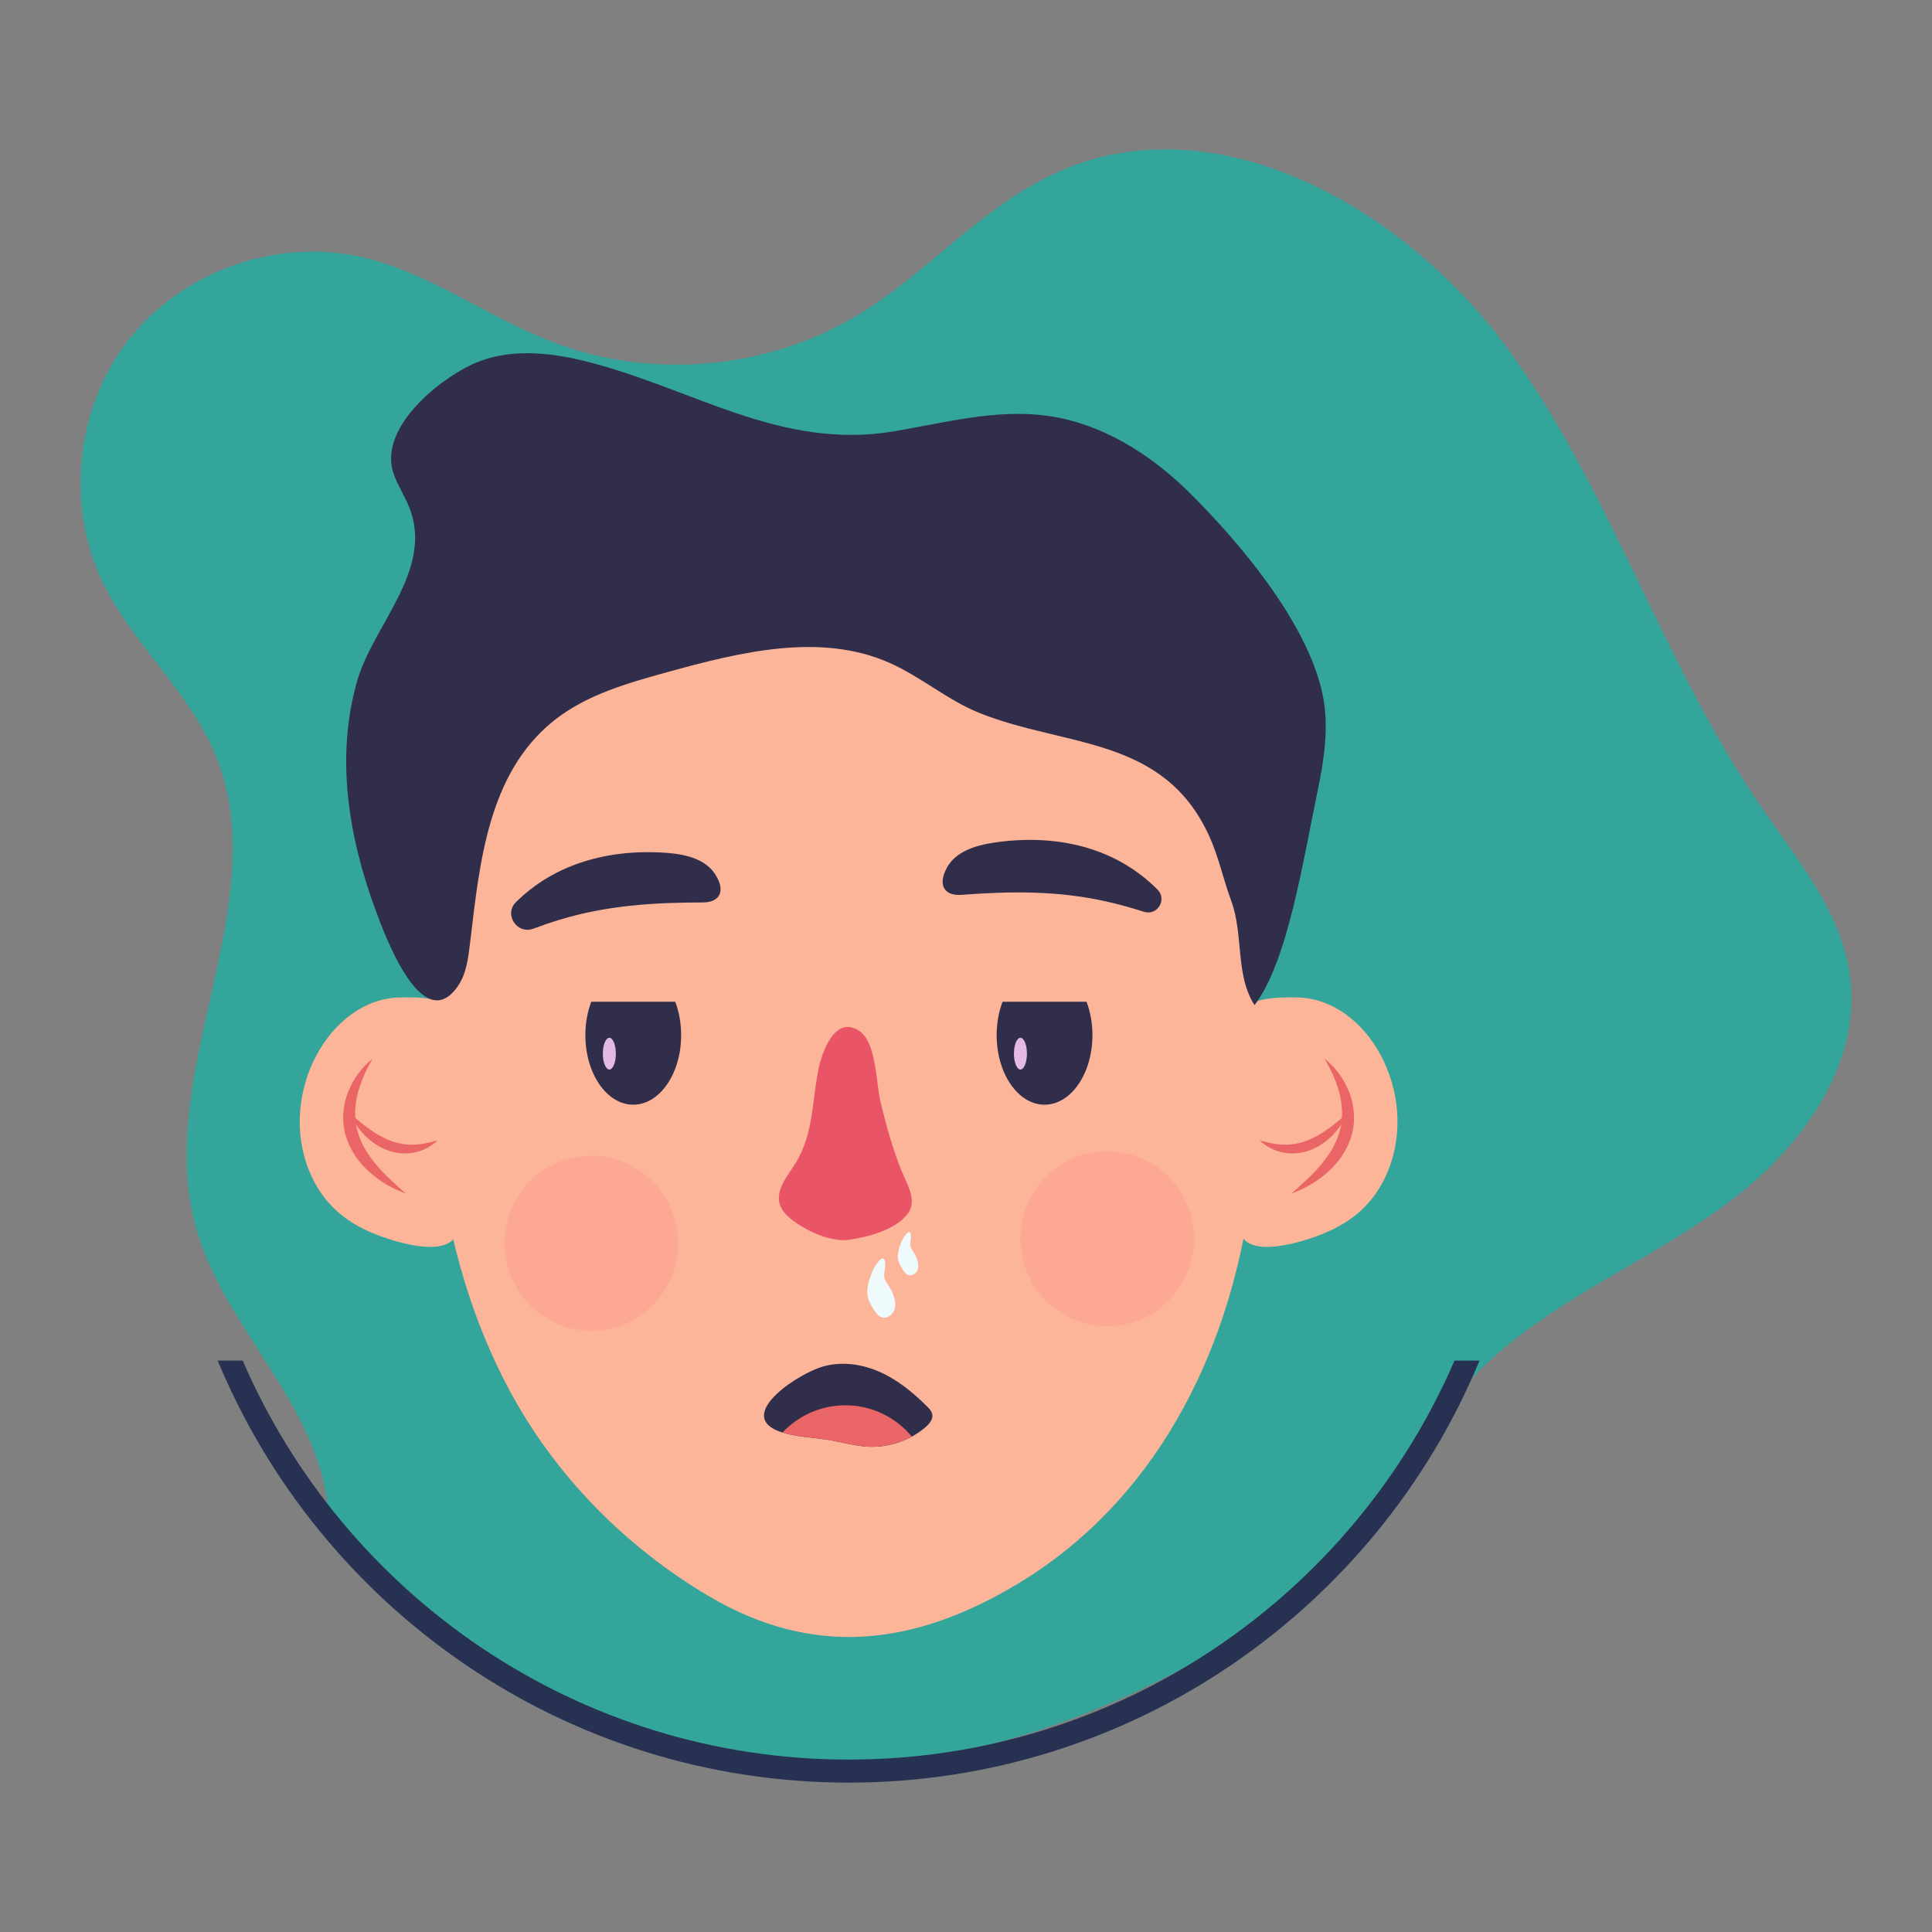 <?xml version="1.0" encoding="utf-8"?>
<!-- Generator: Adobe Illustrator 21.1.0, SVG Export Plug-In . SVG Version: 6.00 Build 0)  -->
<svg version="1.1" id="Capa_1" xmlns="http://www.w3.org/2000/svg" xmlns:xlink="http://www.w3.org/1999/xlink" x="0px" y="0px"
	 viewBox="0 0 1200 1200" enable-background="new 0 0 1200 1200" xml:space="preserve">
<rect x="0" y="0" width="1200" height="1200" fill="#808080" stroke="none"/>
<g>
	<g>
		<path fill="#34A59A" d="M1149.068,606.171c-5.366-39.891-32.917-72.531-55.657-105.743
			c-61.214-89.405-93.136-196.648-157.116-284.094S755.593,62.564,656.746,106.943c-46.362,20.815-80.186,62.193-123.643,88.539
			c-56.095,34.008-128.013,40.534-189.314,17.178c-41.544-15.829-78.25-44.426-121.765-53.535
			c-51.909-10.866-109.159,9.98-141.928,51.679c-32.769,41.699-39.488,102.254-16.657,150.123
			c18.603,39.003,54.175,68.359,70.512,108.364c37.449,91.703-38.664,197.188-12.36,292.687
			c17.157,62.286,75.674,109.679,81.918,173.982c0.51,5.255,0.639,10.566,0.588,15.9c81.001,87.827,279.852,241.557,571.375,60.968
			c0,0,80.747-54.977,116.825-137.441l1.825,4.438c12.545-16.645,26.918-32.055,43.929-45.691
			c42.781-34.269,94.416-55.933,138.005-89.169C1119.644,711.728,1156.376,660.496,1149.068,606.171z"/>
	</g>
	<g>
		<g>
			<path fill="#273252" d="M903.427,845.082c-62.885,145.636-207.894,247.831-376.342,247.831S213.629,990.718,150.744,845.082
				h-15.539c63.738,153.728,215.376,262.144,391.881,262.144S855.229,998.81,918.967,845.082H903.427z"/>
		</g>
	</g>
	<g>
		<g>
			<g>
				<g>
					<g>
						<g>
							<path fill="#FCB598" d="M770.36,632.937c0.112-14.369,26.595-13.506,34.912-13.413
								c44.258,0.493,76.232,59.415,57.047,107.232c-9.885,24.637-28.04,35.907-49.629,42.824
								c-9.957,3.19-43.145,12.849-43.026-8.909C769.663,760.627,770.354,633.922,770.36,632.937z"/>
						</g>
					</g>
					<g>
						<g>
							<path fill="#EA6565" d="M822.733,657.648c6.862,5.289,12.133,12.676,15.409,21.046c3.208,8.377,3.919,18.154,1.185,27.067
								c-1.35,4.44-3.417,8.598-5.933,12.385c-1.355,1.818-2.635,3.693-4.198,5.305c-0.767,0.816-1.456,1.709-2.285,2.453
								l-2.439,2.272c-6.627,5.897-14.282,10.251-22.391,13.179c6.444-5.73,12.787-11.227,18.026-17.481
								c2.65-3.089,5.009-6.331,7.052-9.702c1.954-3.414,3.594-6.946,4.699-10.631c2.244-7.362,2.235-15.264,0.446-23.057
								C830.494,672.681,827.114,665.034,822.733,657.648z"/>
						</g>
					</g>
					<g>
						<g>
							<path fill="#EA6565" d="M836.502,691.716c-1.894,5.097-5.109,9.598-8.94,13.53c-3.864,3.9-8.574,7.163-13.923,9.152
								c-5.313,2.044-11.309,2.573-16.86,1.443c-5.557-1.149-10.595-3.845-14.491-7.578c5.205,1.47,10.172,2.628,15.069,2.709
								c4.88,0.108,9.607-0.709,14.109-2.416c4.511-1.67,8.814-4.12,12.931-7.032C828.54,698.624,832.488,695.307,836.502,691.716z"
								/>
						</g>
					</g>
				</g>
			</g>
			<g>
				<g>
					<g>
						<g>
							<path fill="#FCB598" d="M283.812,632.937c-0.112-14.369-26.595-13.506-34.912-13.413
								c-44.258,0.493-76.232,59.415-57.047,107.232c9.885,24.637,28.04,35.907,49.629,42.824
								c9.957,3.19,43.145,12.849,43.026-8.909C284.508,760.627,283.817,633.922,283.812,632.937z"/>
						</g>
					</g>
					<g>
						<g>
							<path fill="#EA6565" d="M231.438,657.648c-4.381,7.385-7.761,15.033-9.57,22.838c-1.79,7.793-1.798,15.695,0.446,23.057
								c1.104,3.684,2.745,7.217,4.699,10.631c2.043,3.371,4.402,6.613,7.052,9.702c5.239,6.254,11.582,11.751,18.026,17.481
								c-8.11-2.928-15.765-7.282-22.391-13.179l-2.439-2.272c-0.829-0.745-1.518-1.637-2.285-2.453
								c-1.563-1.613-2.843-3.487-4.198-5.305c-2.517-3.786-4.583-7.945-5.933-12.385c-2.734-8.913-2.023-18.69,1.185-27.067
								C219.305,670.324,224.577,662.938,231.438,657.648z"/>
						</g>
					</g>
					<g>
						<g>
							<path fill="#EA6565" d="M217.67,691.716c4.014,3.591,7.962,6.908,12.105,9.808c4.117,2.912,8.421,5.361,12.931,7.032
								c4.502,1.708,9.229,2.524,14.109,2.416c4.896-0.081,9.864-1.239,15.069-2.709c-3.895,3.733-8.934,6.429-14.491,7.578
								c-5.552,1.13-11.548,0.601-16.86-1.443c-5.349-1.99-10.059-5.252-13.923-9.152
								C222.779,701.314,219.563,696.813,217.67,691.716z"/>
						</g>
					</g>
				</g>
			</g>
			<g>
				<g>
					<path fill="#FCB598" d="M303.149,421.617c-6.938,5.369-9.75,33.94-11.674,41.774c-8.757,35.646-15.104,71.94-18.959,108.441
						c-10.398,98.454-3.442,203.972,44.406,292.585c28.046,51.941,71.073,95.983,122.868,126.715
						c65.345,38.772,127.896,31.331,192.287-7.371c84.654-50.88,130.172-140.797,144.066-236.453
						c11.601-79.867,3.996-161.898-11.045-240.765C765.098,506.544,592.672,197.721,303.149,421.617z"/>
				</g>
			</g>
			<g>
				<g>
					<path fill="#312E4C" d="M710.449,566.311c8.332,2.703,14.677-7.557,8.512-13.779c-9.3-9.385-20.352-16.749-32.105-21.756
						c-20.32-8.658-42.62-10.6-64.234-8.105c-11.478,1.325-27.797,4.106-34.385,16.101c-6.141,11.182-1.543,17.809,8.949,17.025
						c30.229-2.26,59.279-2.675,89.226,3.966C694.504,561.558,702.527,563.742,710.449,566.311z"/>
				</g>
			</g>
			<g>
				<g>
					<path fill="#312E4C" d="M331.322,576.799c-10.166,3.83-18.566-8.814-10.853-16.464c7.354-7.292,15.755-13.359,24.701-17.996
						c19.61-10.165,41.7-13.782,63.441-12.924c11.546,0.456,28.028,1.999,35.501,13.463c6.967,10.687,2.882,17.642-7.64,17.651
						c-30.313,0.025-59.312,1.802-88.674,10.681C342.254,572.887,336.759,574.751,331.322,576.799z"/>
				</g>
			</g>
			<g>
				<g opacity="0.3">
					<ellipse fill="#FF8B88" cx="367.288" cy="772.231" rx="53.908" ry="54.402"/>
				</g>
			</g>
			<g opacity="0.3">
				<g>
					<ellipse fill="#FF8B88" cx="687.718" cy="769.398" rx="53.908" ry="54.402"/>
				</g>
			</g>
			<g>
				<g>
					<path fill="#EA5467" d="M565.841,742.002c-1.162-5.092-4.064-10.227-5.906-14.793c-5.384-13.344-9.769-28.88-13.178-43.541
						c-2.74-11.782-2.421-36.875-13.506-43.67c-15.139-9.278-22.976,14.18-25.082,25.101c-4.125,21.389-2.902,41.52-15.974,60.363
						c-7.978,11.5-13.829,21.595-0.584,31.945c9.147,7.147,24.481,14.351,36.229,12.592c11.5-1.722,28.155-6.133,35.754-15.823
						C566.575,750.375,566.8,746.203,565.841,742.002z"/>
				</g>
			</g>
			<g>
				<g>
					<g>
						<path fill="#312E4C" d="M622.698,622.212c-2.329,6.159-3.658,13.226-3.658,20.747c0,23.851,13.317,43.185,29.745,43.185
							c16.428,0,29.745-19.335,29.745-43.185c0-7.521-1.329-14.589-3.658-20.747H622.698z"/>
					</g>
				</g>
			</g>
			<g>
				<g>
					<g>
						<path fill="#FCB598" d="M600.062,670.064c1.224,5.391,2.592,10.456,4.172,15.272c1.601,4.8,3.516,9.238,5.768,13.189
							c0.595,0.943,1.102,2.021,1.759,2.871c0.636,0.882,1.284,1.747,1.908,2.662c1.385,1.565,2.74,3.273,4.316,4.526
							c3.021,2.931,6.523,4.609,10.189,6.75c-3.854,0.497-7.988,0.102-11.719-2.309l-1.429-0.806
							c-0.478-0.272-0.885-0.731-1.332-1.09c-0.867-0.783-1.774-1.507-2.614-2.363c-0.797-0.936-1.57-1.922-2.356-2.892
							c-0.78-0.979-1.39-2.186-2.088-3.278c-2.623-4.578-4.476-9.949-5.587-15.507C599.959,681.534,599.479,675.725,600.062,670.064
							z"/>
					</g>
				</g>
			</g>
			<g>
				<g>
					<g>
						<g>
							<path fill="#312E4C" d="M367.237,622.212c-2.329,6.159-3.658,13.226-3.658,20.747c0,23.851,13.317,43.185,29.745,43.185
								c16.428,0,29.745-19.335,29.745-43.185c0-7.521-1.329-14.589-3.658-20.747H367.237z"/>
						</g>
					</g>
				</g>
				<g>
					<g>
						<g>
							<path fill="#FCB598" d="M442.046,670.064c0.583,5.661,0.103,11.47-0.986,17.028c-1.111,5.558-2.964,10.929-5.587,15.507
								c-0.698,1.092-1.309,2.299-2.088,3.278c-0.785,0.969-1.559,1.955-2.355,2.892c-0.84,0.856-1.747,1.58-2.614,2.363
								c-0.447,0.359-0.854,0.818-1.332,1.09l-1.429,0.806c-3.731,2.41-7.865,2.806-11.719,2.309
								c3.665-2.141,7.168-3.819,10.189-6.75c1.576-1.253,2.931-2.962,4.316-4.526c0.624-0.915,1.272-1.78,1.908-2.662
								c0.657-0.85,1.164-1.928,1.759-2.871c2.252-3.951,4.166-8.389,5.768-13.189C439.454,680.519,440.821,675.454,442.046,670.064
								z"/>
						</g>
					</g>
				</g>
			</g>
			<g>
				<g>
					<path fill="#312E4C" d="M508.876,849.51c11.801-4.21,25.128-2.682,36.653,2.234c11.525,4.916,21.443,12.988,30.305,21.846
						c1.41,1.41,2.865,2.967,3.211,4.931c0.55,3.125-1.863,5.951-4.282,8.005c-9.702,8.241-22.58,12.641-35.296,12.061
						c-8.458-0.386-16.664-2.866-25.018-4.244c-8.365-1.38-16.915-1.661-25.158-3.647
						C453.666,882.113,491.479,855.716,508.876,849.51z"/>
				</g>
			</g>
			<g>
				<g>
					<path fill="#EA6565" d="M525.057,872.85c-15.379,0-29.243,6.51-39.064,16.934c1.023,0.322,2.117,0.627,3.298,0.912
						c8.242,1.986,16.793,2.266,25.158,3.647c8.354,1.378,16.56,3.858,25.018,4.244c9.312,0.425,18.705-1.831,26.88-6.3
						C556.458,880.407,541.635,872.85,525.057,872.85z"/>
				</g>
			</g>
			<g>
				<g>
					<ellipse fill="#E4BAE5" cx="378.474" cy="654.444" rx="4.04" ry="9.861"/>
				</g>
			</g>
			<g>
				<g>
					<ellipse fill="#E4BAE5" cx="633.81" cy="654.444" rx="4.04" ry="9.861"/>
				</g>
			</g>
			<g>
				<path fill="#312E4C" d="M284.122,612.904c5.638-7.924,6.741-18.09,7.903-27.746c5.828-48.438,10.887-104.798,52.018-137.579
					c20.173-16.078,45.792-23.309,70.66-30.167c45.235-12.474,94.814-24.7,137.735-5.738c19.588,8.654,36.165,23.28,56.052,31.225
					c53.457,21.356,114.03,14.161,142.477,76.184c5.917,12.901,8.789,26.97,13.716,40.281c7.864,21.245,2.448,46.43,14.546,64.909
					c20.544-27.07,29.803-88.005,39.247-133.422c4.061-19.528,7.093-39.795,3.058-59.329
					c-9.191-44.493-51.769-94.958-83.307-126.061c-24.191-23.857-54.615-42.788-88.294-47.273
					c-31.474-4.192-63.034,4.35-94.339,9.658c-71.442,12.112-125.846-27.273-193.026-43.733
					c-22.971-5.628-48.124-7.742-69.538,2.332c-22.298,10.499-58.823,40.729-48.251,68.698c3.032,8.021,8.052,15.216,10.661,23.396
					c11.883,37.28-23.631,70.312-33.423,103.868c-13.786,47.247-5.622,97.044,11.056,142.348
					C238.44,579.326,261.858,644.196,284.122,612.904z"/>
			</g>
		</g>
		<g>
			<g>
				<path fill="#EFFAFD" d="M549.796,786.454c-0.105,2.541-1.038,5.117-0.372,7.571c0.416,1.534,1.415,2.829,2.291,4.155
					c1.234,1.867,2.262,3.871,3.058,5.962c1.161,3.049,1.817,6.488,0.694,9.551c-1.122,3.063-4.508,5.455-7.64,4.542
					c-2.406-0.701-3.941-2.987-5.27-5.112c-1.332-2.13-2.68-4.296-3.359-6.714c-1.495-5.326,0.449-10.945,2.369-16.133
					C542.965,786.502,550.249,775.363,549.796,786.454z"/>
			</g>
		</g>
		<g>
			<g>
				<path fill="#EFFAFD" d="M565.791,768.745c-0.077,1.857-0.759,3.74-0.272,5.534c0.304,1.121,1.034,2.068,1.675,3.037
					c0.902,1.365,1.653,2.829,2.235,4.358c0.849,2.229,1.328,4.742,0.508,6.981c-0.82,2.239-3.295,3.987-5.584,3.32
					c-1.758-0.512-2.881-2.183-3.852-3.736c-0.973-1.557-1.959-3.14-2.455-4.908c-1.093-3.893,0.328-8,1.732-11.792
					C560.798,768.78,566.122,760.638,565.791,768.745z"/>
			</g>
		</g>
	</g>
</g>
</svg>
